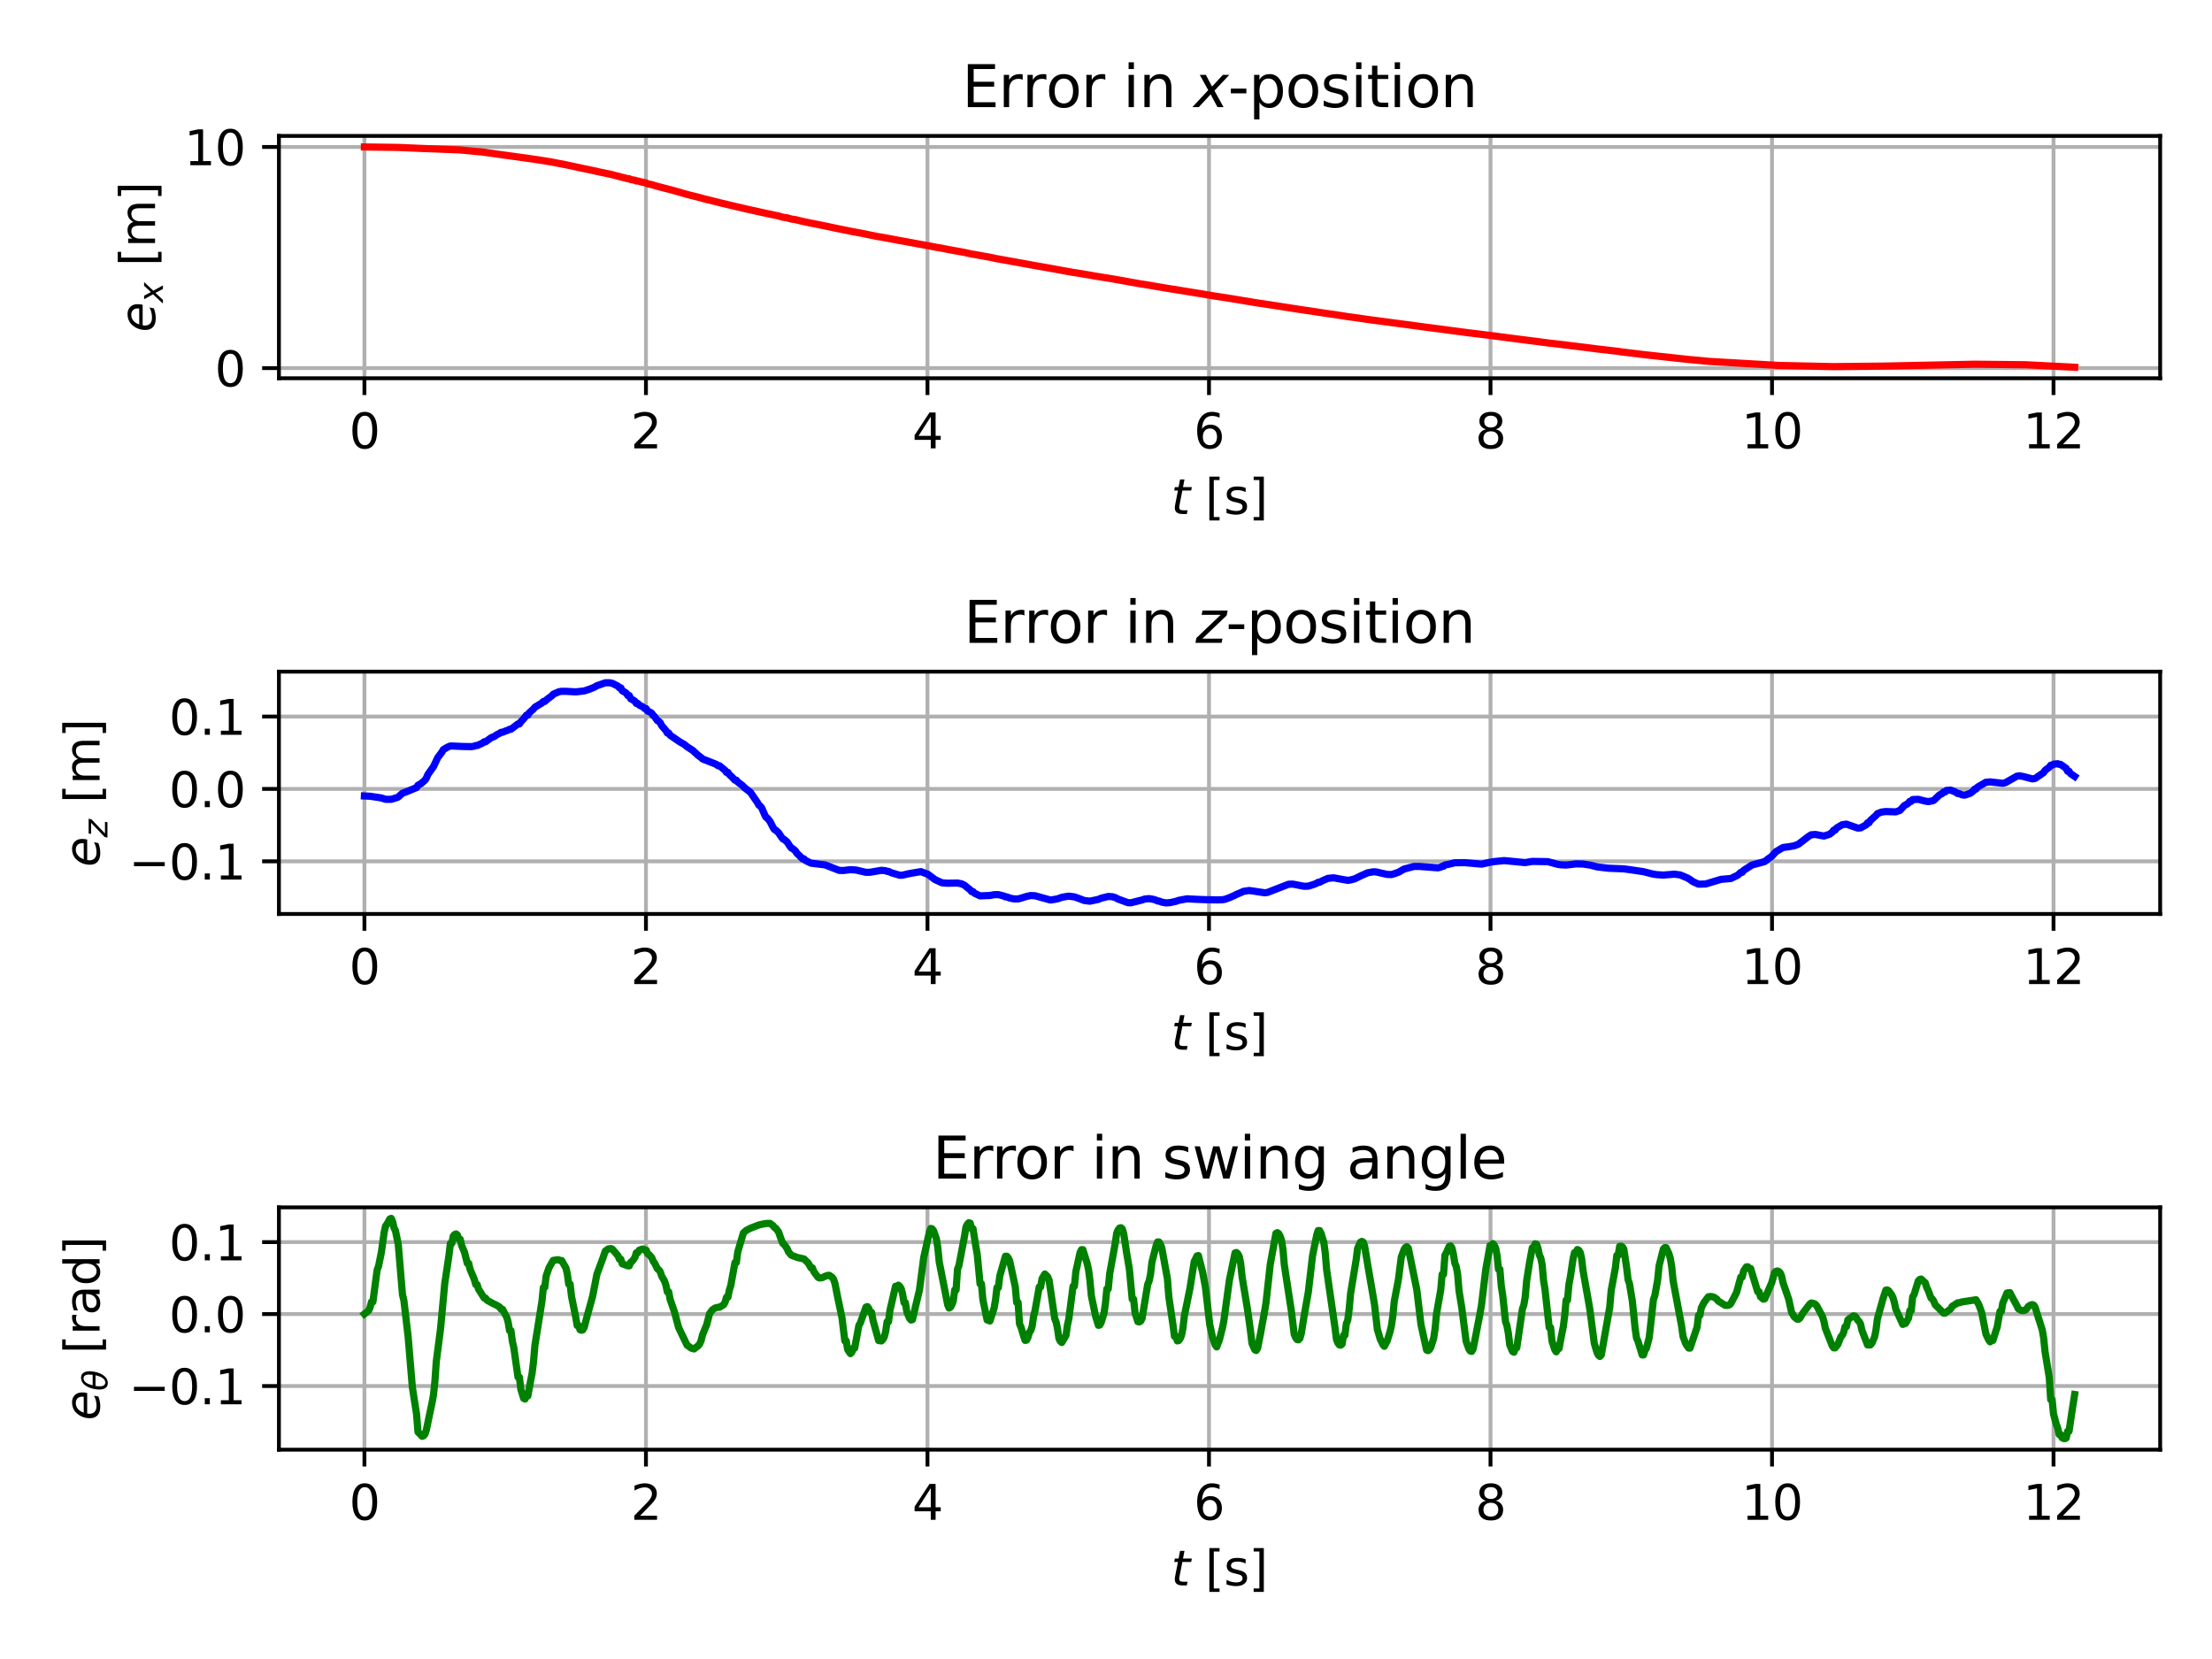 <?xml version="1.0" encoding="utf-8" standalone="no"?>
<!DOCTYPE svg PUBLIC "-//W3C//DTD SVG 1.1//EN"
  "http://www.w3.org/Graphics/SVG/1.1/DTD/svg11.dtd">
<svg xmlns:xlink="http://www.w3.org/1999/xlink" width="460.8pt" height="345.6pt" viewBox="0 0 460.8 345.6" xmlns="http://www.w3.org/2000/svg" version="1.1">
 <defs>
  <style type="text/css">*{stroke-linejoin: round; stroke-linecap: butt}</style>
 </defs>
 <g id="figure_1">
  <g id="patch_1">
   <path d="M 0 345.6 
L 460.8 345.6 
L 460.8 0 
L 0 0 
z
" style="fill: #ffffff"/>
  </g>
  <g id="axes_1">
   <g id="patch_2">
    <path d="M 58.106 78.797 
L 450 78.797 
L 450 28.32 
L 58.106 28.32 
z
" style="fill: #ffffff"/>
   </g>
   <g id="matplotlib.axis_1">
    <g id="xtick_1">
     <g id="line2d_1">
      <path d="M 75.919 78.797 
L 75.919 28.32 
" clip-path="url(#p65cca6394e)" style="fill: none; stroke: #b0b0b0; stroke-width: 0.8; stroke-linecap: square"/>
     </g>
     <g id="line2d_2">
      <defs>
       <path id="mc3834fb527" d="M 0 0 
L 0 3.5 
" style="stroke: #000000; stroke-width: 0.8"/>
      </defs>
      <g>
       <use xlink:href="#mc3834fb527" x="75.919" y="78.797" style="stroke: #000000; stroke-width: 0.8"/>
      </g>
     </g>
     <g id="text_1">
      <!-- 0 -->
      <g transform="translate(72.738 93.396)scale(0.1 -0.1)">
       <defs>
        <path id="DejaVuSans-30" d="M 2034 4250 
Q 1547 4250 1301 3770 
Q 1056 3291 1056 2328 
Q 1056 1369 1301 889 
Q 1547 409 2034 409 
Q 2525 409 2770 889 
Q 3016 1369 3016 2328 
Q 3016 3291 2770 3770 
Q 2525 4250 2034 4250 
z
M 2034 4750 
Q 2819 4750 3233 4129 
Q 3647 3509 3647 2328 
Q 3647 1150 3233 529 
Q 2819 -91 2034 -91 
Q 1250 -91 836 529 
Q 422 1150 422 2328 
Q 422 3509 836 4129 
Q 1250 4750 2034 4750 
z
" transform="scale(0.016)"/>
       </defs>
       <use xlink:href="#DejaVuSans-30"/>
      </g>
     </g>
    </g>
    <g id="xtick_2">
     <g id="line2d_3">
      <path d="M 134.564 78.797 
L 134.564 28.32 
" clip-path="url(#p65cca6394e)" style="fill: none; stroke: #b0b0b0; stroke-width: 0.8; stroke-linecap: square"/>
     </g>
     <g id="line2d_4">
      <g>
       <use xlink:href="#mc3834fb527" x="134.564" y="78.797" style="stroke: #000000; stroke-width: 0.8"/>
      </g>
     </g>
     <g id="text_2">
      <!-- 2 -->
      <g transform="translate(131.383 93.396)scale(0.1 -0.1)">
       <defs>
        <path id="DejaVuSans-32" d="M 1228 531 
L 3431 531 
L 3431 0 
L 469 0 
L 469 531 
Q 828 903 1448 1529 
Q 2069 2156 2228 2338 
Q 2531 2678 2651 2914 
Q 2772 3150 2772 3378 
Q 2772 3750 2511 3984 
Q 2250 4219 1831 4219 
Q 1534 4219 1204 4116 
Q 875 4013 500 3803 
L 500 4441 
Q 881 4594 1212 4672 
Q 1544 4750 1819 4750 
Q 2544 4750 2975 4387 
Q 3406 4025 3406 3419 
Q 3406 3131 3298 2873 
Q 3191 2616 2906 2266 
Q 2828 2175 2409 1742 
Q 1991 1309 1228 531 
z
" transform="scale(0.016)"/>
       </defs>
       <use xlink:href="#DejaVuSans-32"/>
      </g>
     </g>
    </g>
    <g id="xtick_3">
     <g id="line2d_5">
      <path d="M 193.209 78.797 
L 193.209 28.32 
" clip-path="url(#p65cca6394e)" style="fill: none; stroke: #b0b0b0; stroke-width: 0.8; stroke-linecap: square"/>
     </g>
     <g id="line2d_6">
      <g>
       <use xlink:href="#mc3834fb527" x="193.209" y="78.797" style="stroke: #000000; stroke-width: 0.8"/>
      </g>
     </g>
     <g id="text_3">
      <!-- 4 -->
      <g transform="translate(190.028 93.396)scale(0.1 -0.1)">
       <defs>
        <path id="DejaVuSans-34" d="M 2419 4116 
L 825 1625 
L 2419 1625 
L 2419 4116 
z
M 2253 4666 
L 3047 4666 
L 3047 1625 
L 3713 1625 
L 3713 1100 
L 3047 1100 
L 3047 0 
L 2419 0 
L 2419 1100 
L 313 1100 
L 313 1709 
L 2253 4666 
z
" transform="scale(0.016)"/>
       </defs>
       <use xlink:href="#DejaVuSans-34"/>
      </g>
     </g>
    </g>
    <g id="xtick_4">
     <g id="line2d_7">
      <path d="M 251.854 78.797 
L 251.854 28.32 
" clip-path="url(#p65cca6394e)" style="fill: none; stroke: #b0b0b0; stroke-width: 0.8; stroke-linecap: square"/>
     </g>
     <g id="line2d_8">
      <g>
       <use xlink:href="#mc3834fb527" x="251.854" y="78.797" style="stroke: #000000; stroke-width: 0.8"/>
      </g>
     </g>
     <g id="text_4">
      <!-- 6 -->
      <g transform="translate(248.673 93.396)scale(0.1 -0.1)">
       <defs>
        <path id="DejaVuSans-36" d="M 2113 2584 
Q 1688 2584 1439 2293 
Q 1191 2003 1191 1497 
Q 1191 994 1439 701 
Q 1688 409 2113 409 
Q 2538 409 2786 701 
Q 3034 994 3034 1497 
Q 3034 2003 2786 2293 
Q 2538 2584 2113 2584 
z
M 3366 4563 
L 3366 3988 
Q 3128 4100 2886 4159 
Q 2644 4219 2406 4219 
Q 1781 4219 1451 3797 
Q 1122 3375 1075 2522 
Q 1259 2794 1537 2939 
Q 1816 3084 2150 3084 
Q 2853 3084 3261 2657 
Q 3669 2231 3669 1497 
Q 3669 778 3244 343 
Q 2819 -91 2113 -91 
Q 1303 -91 875 529 
Q 447 1150 447 2328 
Q 447 3434 972 4092 
Q 1497 4750 2381 4750 
Q 2619 4750 2861 4703 
Q 3103 4656 3366 4563 
z
" transform="scale(0.016)"/>
       </defs>
       <use xlink:href="#DejaVuSans-36"/>
      </g>
     </g>
    </g>
    <g id="xtick_5">
     <g id="line2d_9">
      <path d="M 310.499 78.797 
L 310.499 28.32 
" clip-path="url(#p65cca6394e)" style="fill: none; stroke: #b0b0b0; stroke-width: 0.8; stroke-linecap: square"/>
     </g>
     <g id="line2d_10">
      <g>
       <use xlink:href="#mc3834fb527" x="310.499" y="78.797" style="stroke: #000000; stroke-width: 0.8"/>
      </g>
     </g>
     <g id="text_5">
      <!-- 8 -->
      <g transform="translate(307.317 93.396)scale(0.1 -0.1)">
       <defs>
        <path id="DejaVuSans-38" d="M 2034 2216 
Q 1584 2216 1326 1975 
Q 1069 1734 1069 1313 
Q 1069 891 1326 650 
Q 1584 409 2034 409 
Q 2484 409 2743 651 
Q 3003 894 3003 1313 
Q 3003 1734 2745 1975 
Q 2488 2216 2034 2216 
z
M 1403 2484 
Q 997 2584 770 2862 
Q 544 3141 544 3541 
Q 544 4100 942 4425 
Q 1341 4750 2034 4750 
Q 2731 4750 3128 4425 
Q 3525 4100 3525 3541 
Q 3525 3141 3298 2862 
Q 3072 2584 2669 2484 
Q 3125 2378 3379 2068 
Q 3634 1759 3634 1313 
Q 3634 634 3220 271 
Q 2806 -91 2034 -91 
Q 1263 -91 848 271 
Q 434 634 434 1313 
Q 434 1759 690 2068 
Q 947 2378 1403 2484 
z
M 1172 3481 
Q 1172 3119 1398 2916 
Q 1625 2713 2034 2713 
Q 2441 2713 2670 2916 
Q 2900 3119 2900 3481 
Q 2900 3844 2670 4047 
Q 2441 4250 2034 4250 
Q 1625 4250 1398 4047 
Q 1172 3844 1172 3481 
z
" transform="scale(0.016)"/>
       </defs>
       <use xlink:href="#DejaVuSans-38"/>
      </g>
     </g>
    </g>
    <g id="xtick_6">
     <g id="line2d_11">
      <path d="M 369.143 78.797 
L 369.143 28.32 
" clip-path="url(#p65cca6394e)" style="fill: none; stroke: #b0b0b0; stroke-width: 0.8; stroke-linecap: square"/>
     </g>
     <g id="line2d_12">
      <g>
       <use xlink:href="#mc3834fb527" x="369.143" y="78.797" style="stroke: #000000; stroke-width: 0.8"/>
      </g>
     </g>
     <g id="text_6">
      <!-- 10 -->
      <g transform="translate(362.781 93.396)scale(0.1 -0.1)">
       <defs>
        <path id="DejaVuSans-31" d="M 794 531 
L 1825 531 
L 1825 4091 
L 703 3866 
L 703 4441 
L 1819 4666 
L 2450 4666 
L 2450 531 
L 3481 531 
L 3481 0 
L 794 0 
L 794 531 
z
" transform="scale(0.016)"/>
       </defs>
       <use xlink:href="#DejaVuSans-31"/>
       <use xlink:href="#DejaVuSans-30" x="63.623"/>
      </g>
     </g>
    </g>
    <g id="xtick_7">
     <g id="line2d_13">
      <path d="M 427.788 78.797 
L 427.788 28.32 
" clip-path="url(#p65cca6394e)" style="fill: none; stroke: #b0b0b0; stroke-width: 0.8; stroke-linecap: square"/>
     </g>
     <g id="line2d_14">
      <g>
       <use xlink:href="#mc3834fb527" x="427.788" y="78.797" style="stroke: #000000; stroke-width: 0.8"/>
      </g>
     </g>
     <g id="text_7">
      <!-- 12 -->
      <g transform="translate(421.426 93.396)scale(0.1 -0.1)">
       <use xlink:href="#DejaVuSans-31"/>
       <use xlink:href="#DejaVuSans-32" x="63.623"/>
      </g>
     </g>
    </g>
    <g id="text_8">
     <!-- $t$ [s] -->
     <g transform="translate(243.953 107.074)scale(0.1 -0.1)">
      <defs>
       <path id="DejaVuSans-Oblique-74" d="M 2706 3500 
L 2619 3053 
L 1472 3053 
L 1100 1153 
Q 1081 1047 1072 975 
Q 1063 903 1063 863 
Q 1063 663 1183 572 
Q 1303 481 1569 481 
L 2150 481 
L 2053 0 
L 1503 0 
Q 991 0 739 200 
Q 488 400 488 806 
Q 488 878 497 964 
Q 506 1050 525 1153 
L 897 3053 
L 409 3053 
L 500 3500 
L 978 3500 
L 1172 4494 
L 1747 4494 
L 1556 3500 
L 2706 3500 
z
" transform="scale(0.016)"/>
       <path id="DejaVuSans-20" transform="scale(0.016)"/>
       <path id="DejaVuSans-5b" d="M 550 4863 
L 1875 4863 
L 1875 4416 
L 1125 4416 
L 1125 -397 
L 1875 -397 
L 1875 -844 
L 550 -844 
L 550 4863 
z
" transform="scale(0.016)"/>
       <path id="DejaVuSans-73" d="M 2834 3397 
L 2834 2853 
Q 2591 2978 2328 3040 
Q 2066 3103 1784 3103 
Q 1356 3103 1142 2972 
Q 928 2841 928 2578 
Q 928 2378 1081 2264 
Q 1234 2150 1697 2047 
L 1894 2003 
Q 2506 1872 2764 1633 
Q 3022 1394 3022 966 
Q 3022 478 2636 193 
Q 2250 -91 1575 -91 
Q 1294 -91 989 -36 
Q 684 19 347 128 
L 347 722 
Q 666 556 975 473 
Q 1284 391 1588 391 
Q 1994 391 2212 530 
Q 2431 669 2431 922 
Q 2431 1156 2273 1281 
Q 2116 1406 1581 1522 
L 1381 1569 
Q 847 1681 609 1914 
Q 372 2147 372 2553 
Q 372 3047 722 3315 
Q 1072 3584 1716 3584 
Q 2034 3584 2315 3537 
Q 2597 3491 2834 3397 
z
" transform="scale(0.016)"/>
       <path id="DejaVuSans-5d" d="M 1947 4863 
L 1947 -844 
L 622 -844 
L 622 -397 
L 1369 -397 
L 1369 4416 
L 622 4416 
L 622 4863 
L 1947 4863 
z
" transform="scale(0.016)"/>
      </defs>
      <use xlink:href="#DejaVuSans-Oblique-74" transform="translate(0 0.016)"/>
      <use xlink:href="#DejaVuSans-20" transform="translate(39.209 0.016)"/>
      <use xlink:href="#DejaVuSans-5b" transform="translate(70.996 0.016)"/>
      <use xlink:href="#DejaVuSans-73" transform="translate(110.01 0.016)"/>
      <use xlink:href="#DejaVuSans-5d" transform="translate(162.109 0.016)"/>
     </g>
    </g>
   </g>
   <g id="matplotlib.axis_2">
    <g id="ytick_1">
     <g id="line2d_15">
      <path d="M 58.106 76.685 
L 450 76.685 
" clip-path="url(#p65cca6394e)" style="fill: none; stroke: #b0b0b0; stroke-width: 0.8; stroke-linecap: square"/>
     </g>
     <g id="line2d_16">
      <defs>
       <path id="md84edc4a32" d="M 0 0 
L -3.5 0 
" style="stroke: #000000; stroke-width: 0.8"/>
      </defs>
      <g>
       <use xlink:href="#md84edc4a32" x="58.106" y="76.685" style="stroke: #000000; stroke-width: 0.8"/>
      </g>
     </g>
     <g id="text_9">
      <!-- 0 -->
      <g transform="translate(44.743 80.484)scale(0.1 -0.1)">
       <use xlink:href="#DejaVuSans-30"/>
      </g>
     </g>
    </g>
    <g id="ytick_2">
     <g id="line2d_17">
      <path d="M 58.106 30.614 
L 450 30.614 
" clip-path="url(#p65cca6394e)" style="fill: none; stroke: #b0b0b0; stroke-width: 0.8; stroke-linecap: square"/>
     </g>
     <g id="line2d_18">
      <g>
       <use xlink:href="#md84edc4a32" x="58.106" y="30.614" style="stroke: #000000; stroke-width: 0.8"/>
      </g>
     </g>
     <g id="text_10">
      <!-- 10 -->
      <g transform="translate(38.381 34.414)scale(0.1 -0.1)">
       <use xlink:href="#DejaVuSans-31"/>
       <use xlink:href="#DejaVuSans-30" x="63.623"/>
      </g>
     </g>
    </g>
    <g id="text_11">
     <!-- $e_x$ [m] -->
     <g transform="translate(32.301 69.209)rotate(-90)scale(0.1 -0.1)">
      <defs>
       <path id="DejaVuSans-Oblique-65" d="M 3078 2063 
Q 3088 2113 3092 2166 
Q 3097 2219 3097 2272 
Q 3097 2653 2873 2875 
Q 2650 3097 2266 3097 
Q 1838 3097 1509 2826 
Q 1181 2556 1013 2059 
L 3078 2063 
z
M 3578 1613 
L 903 1613 
Q 884 1494 878 1425 
Q 872 1356 872 1306 
Q 872 872 1139 634 
Q 1406 397 1894 397 
Q 2269 397 2603 481 
Q 2938 566 3225 728 
L 3116 159 
Q 2806 34 2476 -28 
Q 2147 -91 1806 -91 
Q 1078 -91 686 257 
Q 294 606 294 1247 
Q 294 1794 489 2264 
Q 684 2734 1063 3103 
Q 1306 3334 1642 3459 
Q 1978 3584 2356 3584 
Q 2950 3584 3301 3228 
Q 3653 2872 3653 2272 
Q 3653 2128 3634 1964 
Q 3616 1800 3578 1613 
z
" transform="scale(0.016)"/>
       <path id="DejaVuSans-Oblique-78" d="M 3841 3500 
L 2234 1784 
L 3219 0 
L 2559 0 
L 1819 1388 
L 531 0 
L -166 0 
L 1556 1844 
L 641 3500 
L 1300 3500 
L 1972 2234 
L 3144 3500 
L 3841 3500 
z
" transform="scale(0.016)"/>
       <path id="DejaVuSans-6d" d="M 3328 2828 
Q 3544 3216 3844 3400 
Q 4144 3584 4550 3584 
Q 5097 3584 5394 3201 
Q 5691 2819 5691 2113 
L 5691 0 
L 5113 0 
L 5113 2094 
Q 5113 2597 4934 2840 
Q 4756 3084 4391 3084 
Q 3944 3084 3684 2787 
Q 3425 2491 3425 1978 
L 3425 0 
L 2847 0 
L 2847 2094 
Q 2847 2600 2669 2842 
Q 2491 3084 2119 3084 
Q 1678 3084 1418 2786 
Q 1159 2488 1159 1978 
L 1159 0 
L 581 0 
L 581 3500 
L 1159 3500 
L 1159 2956 
Q 1356 3278 1631 3431 
Q 1906 3584 2284 3584 
Q 2666 3584 2933 3390 
Q 3200 3197 3328 2828 
z
" transform="scale(0.016)"/>
      </defs>
      <use xlink:href="#DejaVuSans-Oblique-65" transform="translate(0 0.016)"/>
      <use xlink:href="#DejaVuSans-Oblique-78" transform="translate(61.523 -16.391)scale(0.7)"/>
      <use xlink:href="#DejaVuSans-20" transform="translate(105.684 0.016)"/>
      <use xlink:href="#DejaVuSans-5b" transform="translate(137.471 0.016)"/>
      <use xlink:href="#DejaVuSans-6d" transform="translate(176.484 0.016)"/>
      <use xlink:href="#DejaVuSans-5d" transform="translate(273.896 0.016)"/>
     </g>
    </g>
   </g>
   <g id="line2d_19">
    <path d="M 75.919 30.614 
L 82.963 30.71 
L 87.951 30.928 
L 95.875 31.234 
L 99.103 31.545 
L 100.277 31.643 
L 111.135 33.15 
L 112.309 33.33 
L 114.95 33.759 
L 115.831 33.93 
L 117.885 34.324 
L 121.113 35.019 
L 123.754 35.57 
L 124.635 35.773 
L 127.276 36.327 
L 130.797 37.231 
L 131.091 37.231 
L 131.384 37.405 
L 132.265 37.551 
L 132.558 37.699 
L 132.852 37.699 
L 133.732 37.937 
L 134.612 38.119 
L 134.906 38.302 
L 135.786 38.457 
L 136.667 38.74 
L 138.134 39.122 
L 140.482 39.735 
L 143.123 40.5 
L 146.058 41.236 
L 146.645 41.415 
L 149.286 42.059 
L 150.166 42.287 
L 152.514 42.841 
L 155.155 43.461 
L 157.796 44.047 
L 159.851 44.495 
L 162.198 44.99 
L 163.079 45.248 
L 163.959 45.375 
L 164.839 45.628 
L 165.72 45.753 
L 166.894 46.05 
L 168.948 46.491 
L 169.535 46.588 
L 171.883 47.07 
L 174.524 47.627 
L 177.458 48.221 
L 179.219 48.54 
L 180.98 48.903 
L 183.034 49.311 
L 183.621 49.4 
L 186.262 49.883 
L 187.143 50.059 
L 190.077 50.586 
L 190.958 50.757 
L 193.599 51.229 
L 194.479 51.406 
L 197.414 51.942 
L 198.295 52.117 
L 200.936 52.586 
L 202.403 52.917 
L 202.99 53.007 
L 206.218 53.586 
L 207.685 53.907 
L 208.272 53.992 
L 210.62 54.426 
L 212.968 54.843 
L 215.609 55.327 
L 218.25 55.786 
L 220.891 56.269 
L 223.533 56.748 
L 224.12 56.827 
L 227.054 57.315 
L 227.935 57.478 
L 232.043 58.143 
L 237.325 59.09 
L 238.499 59.265 
L 242.608 59.973 
L 243.782 60.156 
L 248.184 60.867 
L 249.358 61.057 
L 252.879 61.645 
L 256.694 62.238 
L 261.39 63.021 
L 265.498 63.642 
L 266.672 63.826 
L 269.313 64.24 
L 270.487 64.42 
L 274.302 64.986 
L 275.476 65.164 
L 279.585 65.768 
L 280.465 65.915 
L 281.639 66.076 
L 284.867 66.539 
L 291.617 67.433 
L 292.79 67.587 
L 296.606 68.104 
L 299.834 68.522 
L 302.768 68.911 
L 305.996 69.335 
L 310.105 69.838 
L 311.279 69.988 
L 315.387 70.527 
L 316.855 70.712 
L 322.724 71.471 
L 323.604 71.563 
L 329.18 72.239 
L 332.995 72.726 
L 337.104 73.194 
L 337.691 73.293 
L 341.799 73.791 
L 343.267 73.964 
L 347.962 74.474 
L 351.777 74.886 
L 356.179 75.293 
L 370.559 76.127 
L 382.004 76.373 
L 392.275 76.267 
L 411.351 75.875 
L 421.915 75.981 
L 432.187 76.503 
L 432.187 76.503 
" clip-path="url(#p65cca6394e)" style="fill: none; stroke: #ff0000; stroke-width: 1.5; stroke-linecap: square"/>
   </g>
   <g id="patch_3">
    <path d="M 58.106 78.797 
L 58.106 28.32 
" style="fill: none; stroke: #000000; stroke-width: 0.8; stroke-linejoin: miter; stroke-linecap: square"/>
   </g>
   <g id="patch_4">
    <path d="M 450 78.797 
L 450 28.32 
" style="fill: none; stroke: #000000; stroke-width: 0.8; stroke-linejoin: miter; stroke-linecap: square"/>
   </g>
   <g id="patch_5">
    <path d="M 58.106 78.797 
L 450 78.797 
" style="fill: none; stroke: #000000; stroke-width: 0.8; stroke-linejoin: miter; stroke-linecap: square"/>
   </g>
   <g id="patch_6">
    <path d="M 58.106 28.32 
L 450 28.32 
" style="fill: none; stroke: #000000; stroke-width: 0.8; stroke-linejoin: miter; stroke-linecap: square"/>
   </g>
   <g id="text_12">
    <!-- Error in $x$-position -->
    <g transform="translate(200.413 22.32)scale(0.12 -0.12)">
     <defs>
      <path id="DejaVuSans-45" d="M 628 4666 
L 3578 4666 
L 3578 4134 
L 1259 4134 
L 1259 2753 
L 3481 2753 
L 3481 2222 
L 1259 2222 
L 1259 531 
L 3634 531 
L 3634 0 
L 628 0 
L 628 4666 
z
" transform="scale(0.016)"/>
      <path id="DejaVuSans-72" d="M 2631 2963 
Q 2534 3019 2420 3045 
Q 2306 3072 2169 3072 
Q 1681 3072 1420 2755 
Q 1159 2438 1159 1844 
L 1159 0 
L 581 0 
L 581 3500 
L 1159 3500 
L 1159 2956 
Q 1341 3275 1631 3429 
Q 1922 3584 2338 3584 
Q 2397 3584 2469 3576 
Q 2541 3569 2628 3553 
L 2631 2963 
z
" transform="scale(0.016)"/>
      <path id="DejaVuSans-6f" d="M 1959 3097 
Q 1497 3097 1228 2736 
Q 959 2375 959 1747 
Q 959 1119 1226 758 
Q 1494 397 1959 397 
Q 2419 397 2687 759 
Q 2956 1122 2956 1747 
Q 2956 2369 2687 2733 
Q 2419 3097 1959 3097 
z
M 1959 3584 
Q 2709 3584 3137 3096 
Q 3566 2609 3566 1747 
Q 3566 888 3137 398 
Q 2709 -91 1959 -91 
Q 1206 -91 779 398 
Q 353 888 353 1747 
Q 353 2609 779 3096 
Q 1206 3584 1959 3584 
z
" transform="scale(0.016)"/>
      <path id="DejaVuSans-69" d="M 603 3500 
L 1178 3500 
L 1178 0 
L 603 0 
L 603 3500 
z
M 603 4863 
L 1178 4863 
L 1178 4134 
L 603 4134 
L 603 4863 
z
" transform="scale(0.016)"/>
      <path id="DejaVuSans-6e" d="M 3513 2113 
L 3513 0 
L 2938 0 
L 2938 2094 
Q 2938 2591 2744 2837 
Q 2550 3084 2163 3084 
Q 1697 3084 1428 2787 
Q 1159 2491 1159 1978 
L 1159 0 
L 581 0 
L 581 3500 
L 1159 3500 
L 1159 2956 
Q 1366 3272 1645 3428 
Q 1925 3584 2291 3584 
Q 2894 3584 3203 3211 
Q 3513 2838 3513 2113 
z
" transform="scale(0.016)"/>
      <path id="DejaVuSans-2d" d="M 313 2009 
L 1997 2009 
L 1997 1497 
L 313 1497 
L 313 2009 
z
" transform="scale(0.016)"/>
      <path id="DejaVuSans-70" d="M 1159 525 
L 1159 -1331 
L 581 -1331 
L 581 3500 
L 1159 3500 
L 1159 2969 
Q 1341 3281 1617 3432 
Q 1894 3584 2278 3584 
Q 2916 3584 3314 3078 
Q 3713 2572 3713 1747 
Q 3713 922 3314 415 
Q 2916 -91 2278 -91 
Q 1894 -91 1617 61 
Q 1341 213 1159 525 
z
M 3116 1747 
Q 3116 2381 2855 2742 
Q 2594 3103 2138 3103 
Q 1681 3103 1420 2742 
Q 1159 2381 1159 1747 
Q 1159 1113 1420 752 
Q 1681 391 2138 391 
Q 2594 391 2855 752 
Q 3116 1113 3116 1747 
z
" transform="scale(0.016)"/>
      <path id="DejaVuSans-74" d="M 1172 4494 
L 1172 3500 
L 2356 3500 
L 2356 3053 
L 1172 3053 
L 1172 1153 
Q 1172 725 1289 603 
Q 1406 481 1766 481 
L 2356 481 
L 2356 0 
L 1766 0 
Q 1100 0 847 248 
Q 594 497 594 1153 
L 594 3053 
L 172 3053 
L 172 3500 
L 594 3500 
L 594 4494 
L 1172 4494 
z
" transform="scale(0.016)"/>
     </defs>
     <use xlink:href="#DejaVuSans-45" transform="translate(0 0.016)"/>
     <use xlink:href="#DejaVuSans-72" transform="translate(63.184 0.016)"/>
     <use xlink:href="#DejaVuSans-72" transform="translate(104.297 0.016)"/>
     <use xlink:href="#DejaVuSans-6f" transform="translate(145.41 0.016)"/>
     <use xlink:href="#DejaVuSans-72" transform="translate(206.592 0.016)"/>
     <use xlink:href="#DejaVuSans-20" transform="translate(247.705 0.016)"/>
     <use xlink:href="#DejaVuSans-69" transform="translate(279.492 0.016)"/>
     <use xlink:href="#DejaVuSans-6e" transform="translate(307.275 0.016)"/>
     <use xlink:href="#DejaVuSans-20" transform="translate(370.654 0.016)"/>
     <use xlink:href="#DejaVuSans-Oblique-78" transform="translate(402.441 0.016)"/>
     <use xlink:href="#DejaVuSans-2d" transform="translate(461.621 0.016)"/>
     <use xlink:href="#DejaVuSans-70" transform="translate(497.705 0.016)"/>
     <use xlink:href="#DejaVuSans-6f" transform="translate(561.182 0.016)"/>
     <use xlink:href="#DejaVuSans-73" transform="translate(622.363 0.016)"/>
     <use xlink:href="#DejaVuSans-69" transform="translate(674.463 0.016)"/>
     <use xlink:href="#DejaVuSans-74" transform="translate(702.246 0.016)"/>
     <use xlink:href="#DejaVuSans-69" transform="translate(741.455 0.016)"/>
     <use xlink:href="#DejaVuSans-6f" transform="translate(769.238 0.016)"/>
     <use xlink:href="#DejaVuSans-6e" transform="translate(830.42 0.016)"/>
    </g>
   </g>
  </g>
  <g id="axes_2">
   <g id="patch_7">
    <path d="M 58.106 190.398 
L 450 190.398 
L 450 139.92 
L 58.106 139.92 
z
" style="fill: #ffffff"/>
   </g>
   <g id="matplotlib.axis_3">
    <g id="xtick_8">
     <g id="line2d_20">
      <path d="M 75.919 190.398 
L 75.919 139.92 
" clip-path="url(#pb2f6b72694)" style="fill: none; stroke: #b0b0b0; stroke-width: 0.8; stroke-linecap: square"/>
     </g>
     <g id="line2d_21">
      <g>
       <use xlink:href="#mc3834fb527" x="75.919" y="190.398" style="stroke: #000000; stroke-width: 0.8"/>
      </g>
     </g>
     <g id="text_13">
      <!-- 0 -->
      <g transform="translate(72.738 204.996)scale(0.1 -0.1)">
       <use xlink:href="#DejaVuSans-30"/>
      </g>
     </g>
    </g>
    <g id="xtick_9">
     <g id="line2d_22">
      <path d="M 134.564 190.398 
L 134.564 139.92 
" clip-path="url(#pb2f6b72694)" style="fill: none; stroke: #b0b0b0; stroke-width: 0.8; stroke-linecap: square"/>
     </g>
     <g id="line2d_23">
      <g>
       <use xlink:href="#mc3834fb527" x="134.564" y="190.398" style="stroke: #000000; stroke-width: 0.8"/>
      </g>
     </g>
     <g id="text_14">
      <!-- 2 -->
      <g transform="translate(131.383 204.996)scale(0.1 -0.1)">
       <use xlink:href="#DejaVuSans-32"/>
      </g>
     </g>
    </g>
    <g id="xtick_10">
     <g id="line2d_24">
      <path d="M 193.209 190.398 
L 193.209 139.92 
" clip-path="url(#pb2f6b72694)" style="fill: none; stroke: #b0b0b0; stroke-width: 0.8; stroke-linecap: square"/>
     </g>
     <g id="line2d_25">
      <g>
       <use xlink:href="#mc3834fb527" x="193.209" y="190.398" style="stroke: #000000; stroke-width: 0.8"/>
      </g>
     </g>
     <g id="text_15">
      <!-- 4 -->
      <g transform="translate(190.028 204.996)scale(0.1 -0.1)">
       <use xlink:href="#DejaVuSans-34"/>
      </g>
     </g>
    </g>
    <g id="xtick_11">
     <g id="line2d_26">
      <path d="M 251.854 190.398 
L 251.854 139.92 
" clip-path="url(#pb2f6b72694)" style="fill: none; stroke: #b0b0b0; stroke-width: 0.8; stroke-linecap: square"/>
     </g>
     <g id="line2d_27">
      <g>
       <use xlink:href="#mc3834fb527" x="251.854" y="190.398" style="stroke: #000000; stroke-width: 0.8"/>
      </g>
     </g>
     <g id="text_16">
      <!-- 6 -->
      <g transform="translate(248.673 204.996)scale(0.1 -0.1)">
       <use xlink:href="#DejaVuSans-36"/>
      </g>
     </g>
    </g>
    <g id="xtick_12">
     <g id="line2d_28">
      <path d="M 310.499 190.398 
L 310.499 139.92 
" clip-path="url(#pb2f6b72694)" style="fill: none; stroke: #b0b0b0; stroke-width: 0.8; stroke-linecap: square"/>
     </g>
     <g id="line2d_29">
      <g>
       <use xlink:href="#mc3834fb527" x="310.499" y="190.398" style="stroke: #000000; stroke-width: 0.8"/>
      </g>
     </g>
     <g id="text_17">
      <!-- 8 -->
      <g transform="translate(307.317 204.996)scale(0.1 -0.1)">
       <use xlink:href="#DejaVuSans-38"/>
      </g>
     </g>
    </g>
    <g id="xtick_13">
     <g id="line2d_30">
      <path d="M 369.143 190.398 
L 369.143 139.92 
" clip-path="url(#pb2f6b72694)" style="fill: none; stroke: #b0b0b0; stroke-width: 0.8; stroke-linecap: square"/>
     </g>
     <g id="line2d_31">
      <g>
       <use xlink:href="#mc3834fb527" x="369.143" y="190.398" style="stroke: #000000; stroke-width: 0.8"/>
      </g>
     </g>
     <g id="text_18">
      <!-- 10 -->
      <g transform="translate(362.781 204.996)scale(0.1 -0.1)">
       <use xlink:href="#DejaVuSans-31"/>
       <use xlink:href="#DejaVuSans-30" x="63.623"/>
      </g>
     </g>
    </g>
    <g id="xtick_14">
     <g id="line2d_32">
      <path d="M 427.788 190.398 
L 427.788 139.92 
" clip-path="url(#pb2f6b72694)" style="fill: none; stroke: #b0b0b0; stroke-width: 0.8; stroke-linecap: square"/>
     </g>
     <g id="line2d_33">
      <g>
       <use xlink:href="#mc3834fb527" x="427.788" y="190.398" style="stroke: #000000; stroke-width: 0.8"/>
      </g>
     </g>
     <g id="text_19">
      <!-- 12 -->
      <g transform="translate(421.426 204.996)scale(0.1 -0.1)">
       <use xlink:href="#DejaVuSans-31"/>
       <use xlink:href="#DejaVuSans-32" x="63.623"/>
      </g>
     </g>
    </g>
    <g id="text_20">
     <!-- $t$ [s] -->
     <g transform="translate(243.953 218.674)scale(0.1 -0.1)">
      <use xlink:href="#DejaVuSans-Oblique-74" transform="translate(0 0.016)"/>
      <use xlink:href="#DejaVuSans-20" transform="translate(39.209 0.016)"/>
      <use xlink:href="#DejaVuSans-5b" transform="translate(70.996 0.016)"/>
      <use xlink:href="#DejaVuSans-73" transform="translate(110.01 0.016)"/>
      <use xlink:href="#DejaVuSans-5d" transform="translate(162.109 0.016)"/>
     </g>
    </g>
   </g>
   <g id="matplotlib.axis_4">
    <g id="ytick_3">
     <g id="line2d_34">
      <path d="M 58.106 179.429 
L 450 179.429 
" clip-path="url(#pb2f6b72694)" style="fill: none; stroke: #b0b0b0; stroke-width: 0.8; stroke-linecap: square"/>
     </g>
     <g id="line2d_35">
      <g>
       <use xlink:href="#md84edc4a32" x="58.106" y="179.429" style="stroke: #000000; stroke-width: 0.8"/>
      </g>
     </g>
     <g id="text_21">
      <!-- −0.1 -->
      <g transform="translate(26.823 183.228)scale(0.1 -0.1)">
       <defs>
        <path id="DejaVuSans-2212" d="M 678 2272 
L 4684 2272 
L 4684 1741 
L 678 1741 
L 678 2272 
z
" transform="scale(0.016)"/>
        <path id="DejaVuSans-2e" d="M 684 794 
L 1344 794 
L 1344 0 
L 684 0 
L 684 794 
z
" transform="scale(0.016)"/>
       </defs>
       <use xlink:href="#DejaVuSans-2212"/>
       <use xlink:href="#DejaVuSans-30" x="83.789"/>
       <use xlink:href="#DejaVuSans-2e" x="147.412"/>
       <use xlink:href="#DejaVuSans-31" x="179.199"/>
      </g>
     </g>
    </g>
    <g id="ytick_4">
     <g id="line2d_36">
      <path d="M 58.106 164.349 
L 450 164.349 
" clip-path="url(#pb2f6b72694)" style="fill: none; stroke: #b0b0b0; stroke-width: 0.8; stroke-linecap: square"/>
     </g>
     <g id="line2d_37">
      <g>
       <use xlink:href="#md84edc4a32" x="58.106" y="164.349" style="stroke: #000000; stroke-width: 0.8"/>
      </g>
     </g>
     <g id="text_22">
      <!-- 0.0 -->
      <g transform="translate(35.203 168.149)scale(0.1 -0.1)">
       <use xlink:href="#DejaVuSans-30"/>
       <use xlink:href="#DejaVuSans-2e" x="63.623"/>
       <use xlink:href="#DejaVuSans-30" x="95.41"/>
      </g>
     </g>
    </g>
    <g id="ytick_5">
     <g id="line2d_38">
      <path d="M 58.106 149.27 
L 450 149.27 
" clip-path="url(#pb2f6b72694)" style="fill: none; stroke: #b0b0b0; stroke-width: 0.8; stroke-linecap: square"/>
     </g>
     <g id="line2d_39">
      <g>
       <use xlink:href="#md84edc4a32" x="58.106" y="149.27" style="stroke: #000000; stroke-width: 0.8"/>
      </g>
     </g>
     <g id="text_23">
      <!-- 0.1 -->
      <g transform="translate(35.203 153.069)scale(0.1 -0.1)">
       <use xlink:href="#DejaVuSans-30"/>
       <use xlink:href="#DejaVuSans-2e" x="63.623"/>
       <use xlink:href="#DejaVuSans-31" x="95.41"/>
      </g>
     </g>
    </g>
    <g id="text_24">
     <!-- $e_z$ [m] -->
     <g transform="translate(20.744 180.609)rotate(-90)scale(0.1 -0.1)">
      <defs>
       <path id="DejaVuSans-Oblique-7a" d="M 744 3500 
L 3475 3500 
L 3372 2975 
L 738 459 
L 2913 459 
L 2822 0 
L -19 0 
L 84 525 
L 2719 3041 
L 653 3041 
L 744 3500 
z
" transform="scale(0.016)"/>
      </defs>
      <use xlink:href="#DejaVuSans-Oblique-65" transform="translate(0 0.016)"/>
      <use xlink:href="#DejaVuSans-Oblique-7a" transform="translate(61.523 -16.391)scale(0.7)"/>
      <use xlink:href="#DejaVuSans-20" transform="translate(101.001 0.016)"/>
      <use xlink:href="#DejaVuSans-5b" transform="translate(132.788 0.016)"/>
      <use xlink:href="#DejaVuSans-6d" transform="translate(171.802 0.016)"/>
      <use xlink:href="#DejaVuSans-5d" transform="translate(269.214 0.016)"/>
     </g>
    </g>
   </g>
   <g id="line2d_40">
    <path d="M 75.919 165.816 
L 77.093 165.868 
L 79.441 166.226 
L 80.321 166.509 
L 81.495 166.516 
L 82.669 166.157 
L 82.963 166.023 
L 83.843 165.245 
L 84.723 164.915 
L 86.778 164.067 
L 87.071 163.578 
L 87.658 163.275 
L 88.538 162.516 
L 88.832 162.054 
L 89.125 161.351 
L 90.299 159.704 
L 91.18 157.843 
L 92.06 156.669 
L 92.353 156.162 
L 93.234 155.647 
L 93.821 155.397 
L 96.462 155.507 
L 98.223 155.534 
L 98.81 155.438 
L 99.103 155.312 
L 99.397 155.312 
L 99.984 155.049 
L 100.57 154.774 
L 100.864 154.522 
L 101.157 154.522 
L 101.744 154.105 
L 102.331 153.668 
L 102.918 153.452 
L 103.505 153.047 
L 104.092 152.753 
L 104.386 152.551 
L 104.679 152.551 
L 105.266 152.296 
L 105.853 152.098 
L 106.146 151.921 
L 106.44 151.921 
L 107.907 150.804 
L 108.201 150.804 
L 108.494 150.357 
L 109.081 149.741 
L 109.668 148.977 
L 109.961 148.977 
L 110.255 148.479 
L 111.135 147.701 
L 111.429 147.324 
L 112.896 146.445 
L 113.189 146.125 
L 113.483 146.125 
L 114.07 145.602 
L 114.95 144.96 
L 115.244 144.625 
L 116.418 144.111 
L 117.005 144.016 
L 117.885 144.013 
L 119.939 144.134 
L 121.7 143.932 
L 122.58 143.65 
L 123.754 143.193 
L 124.341 142.849 
L 126.102 142.239 
L 126.982 142.231 
L 127.569 142.357 
L 128.45 142.794 
L 128.743 142.944 
L 129.037 143.289 
L 129.33 143.289 
L 129.624 143.892 
L 130.211 144.22 
L 130.504 144.445 
L 130.797 144.9 
L 131.091 144.9 
L 131.384 145.567 
L 131.971 145.88 
L 132.265 146.078 
L 132.558 146.536 
L 132.852 146.536 
L 133.145 146.867 
L 134.026 147.323 
L 134.319 147.621 
L 134.612 147.621 
L 134.906 148.111 
L 135.493 148.393 
L 135.786 148.598 
L 136.08 149.053 
L 136.373 149.302 
L 136.96 150.125 
L 137.254 150.271 
L 137.547 150.567 
L 137.841 151.169 
L 138.721 152.182 
L 139.014 152.703 
L 139.308 152.703 
L 139.601 153.169 
L 141.656 154.569 
L 142.536 155.061 
L 143.123 155.553 
L 144.297 156.314 
L 145.471 157.39 
L 146.058 157.814 
L 146.351 158.104 
L 148.699 159.016 
L 149.286 159.268 
L 149.579 159.517 
L 149.873 159.517 
L 150.46 159.993 
L 151.047 160.474 
L 151.34 160.899 
L 151.633 160.899 
L 151.927 161.344 
L 152.514 161.899 
L 153.101 162.527 
L 153.394 162.527 
L 153.688 162.912 
L 154.568 163.555 
L 155.155 164.136 
L 156.329 165.056 
L 157.796 167.194 
L 158.09 167.736 
L 158.383 167.922 
L 158.677 168.299 
L 159.264 169.655 
L 159.557 170.233 
L 159.851 170.423 
L 160.437 171.161 
L 161.024 172.343 
L 161.318 172.799 
L 161.611 172.944 
L 162.198 173.493 
L 162.785 174.38 
L 163.079 174.753 
L 163.372 174.877 
L 163.959 175.38 
L 164.546 176.274 
L 164.839 176.655 
L 165.133 176.781 
L 165.72 177.275 
L 166.013 177.753 
L 166.6 178.313 
L 167.187 178.906 
L 167.481 178.906 
L 167.774 179.238 
L 168.948 179.811 
L 169.828 179.921 
L 171.883 180.175 
L 174.817 181.316 
L 175.698 181.34 
L 177.165 181.167 
L 178.339 181.244 
L 180.393 181.723 
L 181.274 181.704 
L 181.86 181.604 
L 183.621 181.3 
L 184.502 181.392 
L 184.795 181.528 
L 185.089 181.528 
L 185.676 181.811 
L 187.436 182.329 
L 188.023 182.309 
L 189.491 181.969 
L 191.838 181.577 
L 193.306 182.13 
L 194.773 183.232 
L 196.24 183.906 
L 197.414 183.992 
L 199.468 183.953 
L 200.349 184.13 
L 200.936 184.426 
L 201.523 184.909 
L 202.11 185.37 
L 202.403 185.737 
L 202.697 185.737 
L 202.99 186.068 
L 204.164 186.626 
L 206.218 186.549 
L 207.098 186.381 
L 207.979 186.368 
L 209.153 186.668 
L 209.446 186.834 
L 209.74 186.834 
L 210.327 187.075 
L 211.207 187.254 
L 212.087 187.262 
L 212.674 187.109 
L 213.848 186.741 
L 214.729 186.554 
L 215.609 186.602 
L 218.837 187.494 
L 219.718 187.352 
L 220.304 187.246 
L 221.185 186.935 
L 222.065 186.769 
L 222.652 186.692 
L 223.826 186.834 
L 224.706 187.15 
L 225.88 187.597 
L 227.054 187.732 
L 228.815 187.357 
L 229.402 187.11 
L 230.869 186.749 
L 231.75 186.807 
L 232.337 186.986 
L 232.923 187.291 
L 234.978 188.052 
L 235.565 188.069 
L 237.912 187.482 
L 238.499 187.276 
L 239.38 187.199 
L 240.26 187.346 
L 240.847 187.527 
L 241.141 187.696 
L 241.434 187.696 
L 242.021 187.933 
L 242.901 188.093 
L 243.782 188.029 
L 244.956 187.767 
L 245.542 187.562 
L 247.303 187.236 
L 249.064 187.338 
L 251.412 187.426 
L 253.466 187.462 
L 254.64 187.435 
L 255.227 187.328 
L 256.107 187.001 
L 256.988 186.628 
L 257.575 186.321 
L 258.455 185.961 
L 259.042 185.685 
L 260.216 185.507 
L 261.096 185.625 
L 263.444 185.985 
L 264.031 185.912 
L 268.433 184.202 
L 269.313 184.174 
L 271.661 184.627 
L 272.541 184.603 
L 273.715 184.233 
L 274.302 183.992 
L 274.596 183.796 
L 274.889 183.796 
L 275.476 183.485 
L 276.063 183.223 
L 276.65 182.974 
L 277.824 182.863 
L 278.998 183.085 
L 280.758 183.393 
L 281.345 183.309 
L 282.226 183.072 
L 283.693 182.353 
L 284.28 182.104 
L 284.867 181.827 
L 286.041 181.617 
L 286.628 181.627 
L 288.975 182.161 
L 289.856 182.184 
L 290.443 182.016 
L 291.323 181.707 
L 292.497 181.036 
L 294.551 180.497 
L 295.725 180.494 
L 299.54 180.785 
L 300.127 180.645 
L 300.421 180.462 
L 300.714 180.462 
L 301.008 180.188 
L 301.888 180.026 
L 303.062 179.731 
L 305.116 179.704 
L 308.638 180.018 
L 310.105 179.686 
L 310.985 179.513 
L 313.333 179.277 
L 317.735 179.695 
L 319.202 179.446 
L 322.43 179.496 
L 324.485 180.054 
L 325.072 180.148 
L 326.246 180.204 
L 327.126 180.109 
L 328.3 179.96 
L 329.767 179.994 
L 331.234 180.209 
L 332.702 180.587 
L 335.05 180.866 
L 338.278 180.999 
L 339.745 181.198 
L 342.386 181.589 
L 342.973 181.741 
L 344.147 182.039 
L 345.027 182.196 
L 346.495 182.294 
L 348.842 182.106 
L 350.016 182.266 
L 351.484 182.877 
L 352.071 183.223 
L 352.657 183.661 
L 353.831 184.185 
L 355.299 184.155 
L 358.527 183.183 
L 360.581 183.008 
L 362.048 182.287 
L 362.635 181.726 
L 362.929 181.726 
L 363.222 181.323 
L 364.983 180.195 
L 367.624 179.484 
L 368.211 179.015 
L 369.092 178.381 
L 369.972 177.409 
L 371.439 176.548 
L 372.613 176.397 
L 373.787 176.188 
L 374.667 175.846 
L 376.722 174.263 
L 377.309 173.897 
L 378.189 173.836 
L 379.95 174.163 
L 381.124 173.791 
L 381.711 173.355 
L 382.004 172.926 
L 382.297 172.926 
L 382.591 172.493 
L 383.765 171.801 
L 384.645 171.685 
L 385.232 171.891 
L 386.993 172.501 
L 387.58 172.472 
L 388.754 171.832 
L 389.047 171.403 
L 389.341 171.403 
L 389.634 170.917 
L 390.808 169.865 
L 391.101 169.498 
L 391.982 169.161 
L 392.862 169.06 
L 394.917 169.128 
L 395.797 168.822 
L 396.677 167.836 
L 397.264 167.509 
L 397.558 167.302 
L 397.851 166.932 
L 398.145 166.932 
L 398.438 166.562 
L 399.612 166.514 
L 400.199 166.668 
L 400.786 166.822 
L 401.666 166.993 
L 402.547 166.837 
L 402.84 166.73 
L 404.014 165.609 
L 404.601 165.308 
L 404.894 164.98 
L 405.188 164.98 
L 405.481 164.665 
L 406.362 164.594 
L 407.242 164.933 
L 407.829 165.309 
L 408.122 165.309 
L 408.709 165.58 
L 409.296 165.645 
L 410.47 165.245 
L 411.057 164.79 
L 411.351 164.381 
L 411.644 164.381 
L 411.938 163.985 
L 413.698 162.954 
L 414.579 162.881 
L 417.22 163.173 
L 417.807 163.023 
L 420.155 161.692 
L 420.741 161.619 
L 421.622 161.794 
L 423.383 162.26 
L 423.97 162.158 
L 425.73 160.937 
L 426.024 160.482 
L 426.904 159.828 
L 427.198 159.408 
L 427.491 159.408 
L 427.785 159.199 
L 428.665 159.097 
L 428.959 159.233 
L 429.252 159.233 
L 430.132 159.851 
L 430.426 160.071 
L 430.719 160.67 
L 431.013 160.67 
L 431.306 161.145 
L 432.187 161.742 
L 432.187 161.742 
" clip-path="url(#pb2f6b72694)" style="fill: none; stroke: #0000ff; stroke-width: 1.5; stroke-linecap: square"/>
   </g>
   <g id="patch_8">
    <path d="M 58.106 190.398 
L 58.106 139.92 
" style="fill: none; stroke: #000000; stroke-width: 0.8; stroke-linejoin: miter; stroke-linecap: square"/>
   </g>
   <g id="patch_9">
    <path d="M 450 190.398 
L 450 139.92 
" style="fill: none; stroke: #000000; stroke-width: 0.8; stroke-linejoin: miter; stroke-linecap: square"/>
   </g>
   <g id="patch_10">
    <path d="M 58.106 190.398 
L 450 190.398 
" style="fill: none; stroke: #000000; stroke-width: 0.8; stroke-linejoin: miter; stroke-linecap: square"/>
   </g>
   <g id="patch_11">
    <path d="M 58.106 139.92 
L 450 139.92 
" style="fill: none; stroke: #000000; stroke-width: 0.8; stroke-linejoin: miter; stroke-linecap: square"/>
   </g>
   <g id="text_25">
    <!-- Error in $z$-position -->
    <g transform="translate(200.773 133.92)scale(0.12 -0.12)">
     <use xlink:href="#DejaVuSans-45" transform="translate(0 0.016)"/>
     <use xlink:href="#DejaVuSans-72" transform="translate(63.184 0.016)"/>
     <use xlink:href="#DejaVuSans-72" transform="translate(104.297 0.016)"/>
     <use xlink:href="#DejaVuSans-6f" transform="translate(145.41 0.016)"/>
     <use xlink:href="#DejaVuSans-72" transform="translate(206.592 0.016)"/>
     <use xlink:href="#DejaVuSans-20" transform="translate(247.705 0.016)"/>
     <use xlink:href="#DejaVuSans-69" transform="translate(279.492 0.016)"/>
     <use xlink:href="#DejaVuSans-6e" transform="translate(307.275 0.016)"/>
     <use xlink:href="#DejaVuSans-20" transform="translate(370.654 0.016)"/>
     <use xlink:href="#DejaVuSans-Oblique-7a" transform="translate(402.441 0.016)"/>
     <use xlink:href="#DejaVuSans-2d" transform="translate(454.932 0.016)"/>
     <use xlink:href="#DejaVuSans-70" transform="translate(491.016 0.016)"/>
     <use xlink:href="#DejaVuSans-6f" transform="translate(554.492 0.016)"/>
     <use xlink:href="#DejaVuSans-73" transform="translate(615.674 0.016)"/>
     <use xlink:href="#DejaVuSans-69" transform="translate(667.773 0.016)"/>
     <use xlink:href="#DejaVuSans-74" transform="translate(695.557 0.016)"/>
     <use xlink:href="#DejaVuSans-69" transform="translate(734.766 0.016)"/>
     <use xlink:href="#DejaVuSans-6f" transform="translate(762.549 0.016)"/>
     <use xlink:href="#DejaVuSans-6e" transform="translate(823.73 0.016)"/>
    </g>
   </g>
  </g>
  <g id="axes_3">
   <g id="patch_12">
    <path d="M 58.106 301.998 
L 450 301.998 
L 450 251.52 
L 58.106 251.52 
z
" style="fill: #ffffff"/>
   </g>
   <g id="matplotlib.axis_5">
    <g id="xtick_15">
     <g id="line2d_41">
      <path d="M 75.919 301.998 
L 75.919 251.52 
" clip-path="url(#p92bd77d8cf)" style="fill: none; stroke: #b0b0b0; stroke-width: 0.8; stroke-linecap: square"/>
     </g>
     <g id="line2d_42">
      <g>
       <use xlink:href="#mc3834fb527" x="75.919" y="301.998" style="stroke: #000000; stroke-width: 0.8"/>
      </g>
     </g>
     <g id="text_26">
      <!-- 0 -->
      <g transform="translate(72.738 316.596)scale(0.1 -0.1)">
       <use xlink:href="#DejaVuSans-30"/>
      </g>
     </g>
    </g>
    <g id="xtick_16">
     <g id="line2d_43">
      <path d="M 134.564 301.998 
L 134.564 251.52 
" clip-path="url(#p92bd77d8cf)" style="fill: none; stroke: #b0b0b0; stroke-width: 0.8; stroke-linecap: square"/>
     </g>
     <g id="line2d_44">
      <g>
       <use xlink:href="#mc3834fb527" x="134.564" y="301.998" style="stroke: #000000; stroke-width: 0.8"/>
      </g>
     </g>
     <g id="text_27">
      <!-- 2 -->
      <g transform="translate(131.383 316.596)scale(0.1 -0.1)">
       <use xlink:href="#DejaVuSans-32"/>
      </g>
     </g>
    </g>
    <g id="xtick_17">
     <g id="line2d_45">
      <path d="M 193.209 301.998 
L 193.209 251.52 
" clip-path="url(#p92bd77d8cf)" style="fill: none; stroke: #b0b0b0; stroke-width: 0.8; stroke-linecap: square"/>
     </g>
     <g id="line2d_46">
      <g>
       <use xlink:href="#mc3834fb527" x="193.209" y="301.998" style="stroke: #000000; stroke-width: 0.8"/>
      </g>
     </g>
     <g id="text_28">
      <!-- 4 -->
      <g transform="translate(190.028 316.596)scale(0.1 -0.1)">
       <use xlink:href="#DejaVuSans-34"/>
      </g>
     </g>
    </g>
    <g id="xtick_18">
     <g id="line2d_47">
      <path d="M 251.854 301.998 
L 251.854 251.52 
" clip-path="url(#p92bd77d8cf)" style="fill: none; stroke: #b0b0b0; stroke-width: 0.8; stroke-linecap: square"/>
     </g>
     <g id="line2d_48">
      <g>
       <use xlink:href="#mc3834fb527" x="251.854" y="301.998" style="stroke: #000000; stroke-width: 0.8"/>
      </g>
     </g>
     <g id="text_29">
      <!-- 6 -->
      <g transform="translate(248.673 316.596)scale(0.1 -0.1)">
       <use xlink:href="#DejaVuSans-36"/>
      </g>
     </g>
    </g>
    <g id="xtick_19">
     <g id="line2d_49">
      <path d="M 310.499 301.998 
L 310.499 251.52 
" clip-path="url(#p92bd77d8cf)" style="fill: none; stroke: #b0b0b0; stroke-width: 0.8; stroke-linecap: square"/>
     </g>
     <g id="line2d_50">
      <g>
       <use xlink:href="#mc3834fb527" x="310.499" y="301.998" style="stroke: #000000; stroke-width: 0.8"/>
      </g>
     </g>
     <g id="text_30">
      <!-- 8 -->
      <g transform="translate(307.317 316.596)scale(0.1 -0.1)">
       <use xlink:href="#DejaVuSans-38"/>
      </g>
     </g>
    </g>
    <g id="xtick_20">
     <g id="line2d_51">
      <path d="M 369.143 301.998 
L 369.143 251.52 
" clip-path="url(#p92bd77d8cf)" style="fill: none; stroke: #b0b0b0; stroke-width: 0.8; stroke-linecap: square"/>
     </g>
     <g id="line2d_52">
      <g>
       <use xlink:href="#mc3834fb527" x="369.143" y="301.998" style="stroke: #000000; stroke-width: 0.8"/>
      </g>
     </g>
     <g id="text_31">
      <!-- 10 -->
      <g transform="translate(362.781 316.596)scale(0.1 -0.1)">
       <use xlink:href="#DejaVuSans-31"/>
       <use xlink:href="#DejaVuSans-30" x="63.623"/>
      </g>
     </g>
    </g>
    <g id="xtick_21">
     <g id="line2d_53">
      <path d="M 427.788 301.998 
L 427.788 251.52 
" clip-path="url(#p92bd77d8cf)" style="fill: none; stroke: #b0b0b0; stroke-width: 0.8; stroke-linecap: square"/>
     </g>
     <g id="line2d_54">
      <g>
       <use xlink:href="#mc3834fb527" x="427.788" y="301.998" style="stroke: #000000; stroke-width: 0.8"/>
      </g>
     </g>
     <g id="text_32">
      <!-- 12 -->
      <g transform="translate(421.426 316.596)scale(0.1 -0.1)">
       <use xlink:href="#DejaVuSans-31"/>
       <use xlink:href="#DejaVuSans-32" x="63.623"/>
      </g>
     </g>
    </g>
    <g id="text_33">
     <!-- $t$ [s] -->
     <g transform="translate(243.953 330.274)scale(0.1 -0.1)">
      <use xlink:href="#DejaVuSans-Oblique-74" transform="translate(0 0.016)"/>
      <use xlink:href="#DejaVuSans-20" transform="translate(39.209 0.016)"/>
      <use xlink:href="#DejaVuSans-5b" transform="translate(70.996 0.016)"/>
      <use xlink:href="#DejaVuSans-73" transform="translate(110.01 0.016)"/>
      <use xlink:href="#DejaVuSans-5d" transform="translate(162.109 0.016)"/>
     </g>
    </g>
   </g>
   <g id="matplotlib.axis_6">
    <g id="ytick_6">
     <g id="line2d_55">
      <path d="M 58.106 288.737 
L 450 288.737 
" clip-path="url(#p92bd77d8cf)" style="fill: none; stroke: #b0b0b0; stroke-width: 0.8; stroke-linecap: square"/>
     </g>
     <g id="line2d_56">
      <g>
       <use xlink:href="#md84edc4a32" x="58.106" y="288.737" style="stroke: #000000; stroke-width: 0.8"/>
      </g>
     </g>
     <g id="text_34">
      <!-- −0.1 -->
      <g transform="translate(26.823 292.536)scale(0.1 -0.1)">
       <use xlink:href="#DejaVuSans-2212"/>
       <use xlink:href="#DejaVuSans-30" x="83.789"/>
       <use xlink:href="#DejaVuSans-2e" x="147.412"/>
       <use xlink:href="#DejaVuSans-31" x="179.199"/>
      </g>
     </g>
    </g>
    <g id="ytick_7">
     <g id="line2d_57">
      <path d="M 58.106 273.745 
L 450 273.745 
" clip-path="url(#p92bd77d8cf)" style="fill: none; stroke: #b0b0b0; stroke-width: 0.8; stroke-linecap: square"/>
     </g>
     <g id="line2d_58">
      <g>
       <use xlink:href="#md84edc4a32" x="58.106" y="273.745" style="stroke: #000000; stroke-width: 0.8"/>
      </g>
     </g>
     <g id="text_35">
      <!-- 0.0 -->
      <g transform="translate(35.203 277.544)scale(0.1 -0.1)">
       <use xlink:href="#DejaVuSans-30"/>
       <use xlink:href="#DejaVuSans-2e" x="63.623"/>
       <use xlink:href="#DejaVuSans-30" x="95.41"/>
      </g>
     </g>
    </g>
    <g id="ytick_8">
     <g id="line2d_59">
      <path d="M 58.106 258.752 
L 450 258.752 
" clip-path="url(#p92bd77d8cf)" style="fill: none; stroke: #b0b0b0; stroke-width: 0.8; stroke-linecap: square"/>
     </g>
     <g id="line2d_60">
      <g>
       <use xlink:href="#md84edc4a32" x="58.106" y="258.752" style="stroke: #000000; stroke-width: 0.8"/>
      </g>
     </g>
     <g id="text_36">
      <!-- 0.1 -->
      <g transform="translate(35.203 262.552)scale(0.1 -0.1)">
       <use xlink:href="#DejaVuSans-30"/>
       <use xlink:href="#DejaVuSans-2e" x="63.623"/>
       <use xlink:href="#DejaVuSans-31" x="95.41"/>
      </g>
     </g>
    </g>
    <g id="text_37">
     <!-- $e_\theta$ [rad] -->
     <g transform="translate(20.744 295.909)rotate(-90)scale(0.1 -0.1)">
      <defs>
       <path id="DejaVuSans-Oblique-3b8" d="M 2913 2219 
L 925 2219 
Q 791 1284 928 888 
Q 1100 400 1566 400 
Q 2034 400 2391 891 
Q 2703 1322 2913 2219 
z
M 3009 2750 
Q 3094 3638 2984 3950 
Q 2813 4444 2353 4444 
Q 1875 4444 1525 3956 
Q 1250 3563 1034 2750 
L 3009 2750 
z
M 2444 4913 
Q 3194 4913 3494 4250 
Q 3794 3591 3566 2422 
Q 3341 1256 2781 594 
Q 2225 -72 1475 -72 
Q 722 -72 425 594 
Q 128 1256 353 2422 
Q 581 3591 1134 4250 
Q 1691 4913 2444 4913 
z
" transform="scale(0.016)"/>
       <path id="DejaVuSans-61" d="M 2194 1759 
Q 1497 1759 1228 1600 
Q 959 1441 959 1056 
Q 959 750 1161 570 
Q 1363 391 1709 391 
Q 2188 391 2477 730 
Q 2766 1069 2766 1631 
L 2766 1759 
L 2194 1759 
z
M 3341 1997 
L 3341 0 
L 2766 0 
L 2766 531 
Q 2569 213 2275 61 
Q 1981 -91 1556 -91 
Q 1019 -91 701 211 
Q 384 513 384 1019 
Q 384 1609 779 1909 
Q 1175 2209 1959 2209 
L 2766 2209 
L 2766 2266 
Q 2766 2663 2505 2880 
Q 2244 3097 1772 3097 
Q 1472 3097 1187 3025 
Q 903 2953 641 2809 
L 641 3341 
Q 956 3463 1253 3523 
Q 1550 3584 1831 3584 
Q 2591 3584 2966 3190 
Q 3341 2797 3341 1997 
z
" transform="scale(0.016)"/>
       <path id="DejaVuSans-64" d="M 2906 2969 
L 2906 4863 
L 3481 4863 
L 3481 0 
L 2906 0 
L 2906 525 
Q 2725 213 2448 61 
Q 2172 -91 1784 -91 
Q 1150 -91 751 415 
Q 353 922 353 1747 
Q 353 2572 751 3078 
Q 1150 3584 1784 3584 
Q 2172 3584 2448 3432 
Q 2725 3281 2906 2969 
z
M 947 1747 
Q 947 1113 1208 752 
Q 1469 391 1925 391 
Q 2381 391 2643 752 
Q 2906 1113 2906 1747 
Q 2906 2381 2643 2742 
Q 2381 3103 1925 3103 
Q 1469 3103 1208 2742 
Q 947 2381 947 1747 
z
" transform="scale(0.016)"/>
      </defs>
      <use xlink:href="#DejaVuSans-Oblique-65" transform="translate(0 0.016)"/>
      <use xlink:href="#DejaVuSans-Oblique-3b8" transform="translate(61.523 -16.391)scale(0.7)"/>
      <use xlink:href="#DejaVuSans-20" transform="translate(107.085 0.016)"/>
      <use xlink:href="#DejaVuSans-5b" transform="translate(138.872 0.016)"/>
      <use xlink:href="#DejaVuSans-72" transform="translate(177.886 0.016)"/>
      <use xlink:href="#DejaVuSans-61" transform="translate(218.999 0.016)"/>
      <use xlink:href="#DejaVuSans-64" transform="translate(280.278 0.016)"/>
      <use xlink:href="#DejaVuSans-5d" transform="translate(343.755 0.016)"/>
     </g>
    </g>
   </g>
   <g id="line2d_61">
    <path d="M 75.919 273.725 
L 76.8 273.015 
L 77.093 272.352 
L 77.387 271.205 
L 77.68 271.205 
L 78.561 264.554 
L 78.854 263.796 
L 79.441 260.894 
L 80.028 256.707 
L 80.321 255.398 
L 80.615 255.025 
L 81.202 253.935 
L 81.495 253.814 
L 81.789 254.483 
L 82.082 255.786 
L 82.376 256.353 
L 82.963 259.21 
L 83.843 269.691 
L 84.136 270.913 
L 85.017 278.425 
L 85.897 288.968 
L 86.778 294.615 
L 87.071 298.305 
L 87.951 299.211 
L 88.245 299.092 
L 88.538 298.744 
L 88.832 297.837 
L 89.419 294.973 
L 90.006 292.233 
L 90.299 290.595 
L 90.593 287.821 
L 90.886 283.633 
L 91.767 276.861 
L 92.647 267.386 
L 93.527 261.506 
L 93.821 259.043 
L 94.114 259.043 
L 94.408 257.545 
L 94.701 257.178 
L 94.995 257.049 
L 95.288 257.263 
L 95.582 258.169 
L 95.875 258.169 
L 96.168 259.455 
L 96.755 260.836 
L 97.342 263.167 
L 97.636 263.167 
L 97.929 264.426 
L 98.81 266.516 
L 99.103 267.597 
L 99.397 267.597 
L 99.69 268.551 
L 100.864 270.414 
L 101.157 270.414 
L 101.451 270.859 
L 102.625 271.507 
L 103.505 271.924 
L 104.092 272.302 
L 104.386 272.745 
L 104.679 272.745 
L 105.266 273.859 
L 105.559 274.401 
L 105.853 275.417 
L 106.146 277.19 
L 106.44 277.19 
L 106.733 279.426 
L 107.027 280.68 
L 107.907 286.886 
L 108.201 286.886 
L 108.494 289.38 
L 109.081 291.297 
L 109.374 291.449 
L 109.668 290.804 
L 109.961 290.804 
L 110.548 287.577 
L 110.842 286.106 
L 111.135 283.701 
L 111.429 280.293 
L 112.896 271.081 
L 113.189 268.199 
L 113.483 268.199 
L 113.776 265.813 
L 114.363 264.109 
L 115.244 262.566 
L 116.124 262.43 
L 116.418 262.446 
L 116.711 262.6 
L 117.005 262.6 
L 117.885 264.129 
L 118.178 265.337 
L 118.472 267.509 
L 118.765 267.509 
L 119.059 270.073 
L 119.939 274.442 
L 120.233 276.133 
L 120.526 276.133 
L 120.82 276.999 
L 121.113 277.116 
L 121.407 277.028 
L 121.7 276.506 
L 122.287 274.265 
L 123.461 270.013 
L 124.341 265.463 
L 125.515 262.297 
L 126.102 260.608 
L 126.689 260.184 
L 127.276 260.092 
L 127.569 260.218 
L 128.156 260.915 
L 128.743 261.591 
L 129.037 262.316 
L 129.33 262.316 
L 129.624 263.272 
L 130.797 263.7 
L 131.091 263.7 
L 131.384 262.954 
L 131.678 262.769 
L 132.265 261.953 
L 132.558 260.983 
L 132.852 260.983 
L 133.145 260.45 
L 133.732 260.213 
L 134.026 260.208 
L 134.319 260.428 
L 134.612 260.428 
L 134.906 261.179 
L 135.199 261.335 
L 135.786 262.013 
L 136.08 262.751 
L 136.373 263.134 
L 136.96 264.325 
L 137.254 264.531 
L 137.547 264.95 
L 137.841 265.841 
L 138.428 266.855 
L 138.721 267.74 
L 139.014 269.123 
L 139.308 269.123 
L 139.601 270.69 
L 140.482 273.225 
L 141.362 276.544 
L 143.123 280.213 
L 144.003 280.85 
L 144.59 281.007 
L 145.471 280.314 
L 145.764 279.948 
L 146.058 279.25 
L 146.351 278.063 
L 147.232 275.924 
L 147.818 273.639 
L 148.405 272.86 
L 148.992 272.475 
L 149.579 272.331 
L 149.873 272.331 
L 150.753 271.786 
L 151.047 271.276 
L 151.34 270.246 
L 151.633 270.246 
L 151.927 268.775 
L 152.22 267.877 
L 153.101 263.027 
L 153.394 263.027 
L 153.688 260.806 
L 154.862 256.844 
L 155.449 256.316 
L 156.329 255.863 
L 158.09 255.178 
L 158.97 254.98 
L 159.851 254.85 
L 160.437 254.871 
L 161.024 255.295 
L 161.318 255.693 
L 161.611 255.857 
L 162.198 256.661 
L 162.785 258.328 
L 163.079 259.019 
L 163.372 259.242 
L 163.959 260.084 
L 164.253 260.775 
L 164.839 261.469 
L 165.72 261.816 
L 166.307 262.01 
L 167.481 262.254 
L 168.361 263.117 
L 168.948 264.128 
L 169.241 264.128 
L 169.535 264.904 
L 170.415 266.093 
L 170.709 266.224 
L 171.296 266.158 
L 171.883 265.871 
L 172.47 265.676 
L 172.763 265.676 
L 173.35 266.094 
L 173.643 266.476 
L 173.937 267.363 
L 174.524 270.337 
L 175.404 274.543 
L 175.991 279.334 
L 176.285 279.334 
L 176.578 281.133 
L 177.165 281.986 
L 177.458 281.692 
L 177.752 280.841 
L 178.045 280.841 
L 178.926 276.091 
L 179.219 275.609 
L 180.393 272.297 
L 180.687 272.187 
L 180.98 272.558 
L 181.274 273.377 
L 181.567 273.377 
L 181.86 275.04 
L 183.034 279.257 
L 183.621 279.338 
L 183.915 279.029 
L 184.208 278.51 
L 184.502 277.376 
L 184.795 275.349 
L 185.089 275.349 
L 185.382 273.009 
L 186.556 267.948 
L 186.849 267.948 
L 187.143 267.723 
L 187.436 267.978 
L 187.73 268.456 
L 188.023 269.514 
L 188.317 271.362 
L 188.61 271.362 
L 188.904 273.28 
L 189.491 274.656 
L 189.784 274.988 
L 190.077 274.901 
L 191.545 268.695 
L 192.425 261.968 
L 193.599 256.699 
L 193.893 255.906 
L 194.186 255.993 
L 194.479 256.394 
L 195.066 258.036 
L 195.36 259.871 
L 195.653 262.85 
L 197.414 271.784 
L 197.708 272.495 
L 198.001 272.312 
L 198.295 271.796 
L 198.588 270.987 
L 198.881 268.711 
L 199.175 268.711 
L 199.468 264.389 
L 199.762 263.644 
L 200.936 257.459 
L 201.229 255.594 
L 201.523 255.021 
L 201.816 254.715 
L 202.11 254.796 
L 202.403 255.953 
L 202.697 255.953 
L 203.283 259.677 
L 203.577 261.303 
L 204.164 267.446 
L 204.457 267.446 
L 204.751 270.743 
L 205.631 274.97 
L 206.218 275.181 
L 207.098 272.473 
L 207.392 270.717 
L 207.685 268.233 
L 207.979 268.233 
L 208.272 265.813 
L 209.446 261.696 
L 209.74 261.696 
L 210.033 262.032 
L 210.327 262.623 
L 211.5 268.076 
L 211.794 271.329 
L 212.087 271.329 
L 212.381 275.793 
L 212.674 276.413 
L 213.261 278.39 
L 213.555 279.229 
L 213.848 279.18 
L 214.142 278.606 
L 214.435 277.577 
L 214.729 277.161 
L 215.022 276.25 
L 215.316 274.169 
L 215.609 273.058 
L 216.489 268.103 
L 216.783 268.103 
L 217.076 266.367 
L 217.663 265.396 
L 218.25 265.974 
L 218.544 266.706 
L 219.718 274.684 
L 220.011 275.428 
L 220.304 276.807 
L 220.598 278.835 
L 220.891 279.415 
L 221.185 279.665 
L 222.065 278.203 
L 222.359 276.078 
L 222.652 274.771 
L 223.533 267.95 
L 223.826 267.95 
L 224.12 264.898 
L 225 260.911 
L 225.293 260.331 
L 225.587 260.331 
L 226.467 263.168 
L 226.761 264.484 
L 227.054 266.737 
L 227.348 269.93 
L 228.228 274.185 
L 228.815 276.09 
L 229.108 276.025 
L 229.402 275.471 
L 229.989 273.52 
L 230.282 271.537 
L 230.576 268.498 
L 230.869 268.498 
L 231.163 265.358 
L 232.337 258.923 
L 232.63 256.877 
L 232.923 256.208 
L 233.217 255.824 
L 233.51 255.756 
L 233.804 256.023 
L 234.097 257.041 
L 234.684 260.919 
L 235.271 264.403 
L 235.858 270.645 
L 236.152 270.645 
L 236.445 273.465 
L 237.032 275.322 
L 237.325 275.377 
L 237.619 275.221 
L 237.912 274.671 
L 239.086 267.56 
L 239.38 266.87 
L 239.673 265.497 
L 239.967 262.913 
L 240.847 259.496 
L 241.141 258.725 
L 241.434 258.725 
L 241.727 259.223 
L 242.021 259.961 
L 243.195 266.395 
L 243.488 270.168 
L 244.369 276.122 
L 244.662 278.387 
L 244.956 278.387 
L 245.249 279.328 
L 245.542 279.267 
L 245.836 278.878 
L 246.129 278.196 
L 246.423 276.724 
L 246.716 274.174 
L 247.89 268.376 
L 248.771 262.826 
L 249.358 261.629 
L 249.651 261.561 
L 250.531 265.024 
L 251.118 268.178 
L 251.999 275.868 
L 252.586 278.571 
L 253.173 280.228 
L 253.466 280.587 
L 254.053 279.013 
L 254.64 276.678 
L 254.933 275.264 
L 256.107 266.659 
L 257.281 261.006 
L 257.575 260.923 
L 257.868 261.182 
L 258.162 261.765 
L 258.455 263.2 
L 258.748 265.963 
L 259.922 273.047 
L 260.509 277.313 
L 260.803 279.825 
L 261.39 281.179 
L 261.683 281.333 
L 261.977 280.901 
L 262.564 277.933 
L 263.444 273.141 
L 263.737 271.371 
L 264.618 263.384 
L 265.792 256.951 
L 266.085 256.784 
L 266.379 256.981 
L 266.672 257.528 
L 266.965 258.401 
L 267.259 260.249 
L 267.552 263.539 
L 269.02 273.149 
L 269.607 277.942 
L 269.9 278.657 
L 270.194 279.048 
L 270.487 279.107 
L 270.781 278.83 
L 271.074 277.832 
L 271.661 274.169 
L 272.541 269.209 
L 273.422 261.611 
L 274.302 257.264 
L 274.596 256.345 
L 274.889 256.345 
L 275.183 256.877 
L 275.769 258.776 
L 276.063 260.929 
L 276.356 264.467 
L 278.117 276.686 
L 278.411 279.033 
L 278.704 279.759 
L 278.998 280.156 
L 279.291 280.23 
L 279.585 279.987 
L 279.878 278.162 
L 280.171 278.162 
L 280.465 275.739 
L 280.758 275.041 
L 281.052 272.772 
L 281.345 269.496 
L 282.519 262.373 
L 282.813 260.041 
L 283.4 258.771 
L 283.693 258.611 
L 283.986 258.767 
L 284.28 259.604 
L 284.867 263.162 
L 286.041 270.008 
L 286.334 271.733 
L 286.921 276.898 
L 287.508 278.902 
L 288.095 280.139 
L 288.388 280.461 
L 288.975 279.341 
L 289.562 277.424 
L 289.856 276.213 
L 290.149 274.163 
L 290.443 271.124 
L 291.323 266.496 
L 291.91 261.875 
L 292.497 260.282 
L 292.79 259.862 
L 293.084 259.706 
L 293.377 260.004 
L 295.138 268.64 
L 296.019 275.971 
L 297.192 281.243 
L 297.486 281.363 
L 297.779 281.158 
L 298.073 280.641 
L 298.66 278.772 
L 298.953 276.822 
L 299.247 273.729 
L 300.127 268.725 
L 300.421 265.462 
L 300.714 265.462 
L 301.008 261.473 
L 301.301 260.973 
L 301.888 259.631 
L 302.181 259.538 
L 302.475 259.993 
L 302.768 261.259 
L 303.062 263.112 
L 303.355 263.834 
L 303.649 265.4 
L 303.942 268.893 
L 304.529 272.5 
L 305.409 279.391 
L 305.996 281.047 
L 306.29 281.445 
L 306.583 281.522 
L 306.877 281.02 
L 307.464 278.054 
L 308.344 273.462 
L 308.638 271.753 
L 309.518 264.376 
L 310.105 261.143 
L 310.398 259.471 
L 310.692 259.471 
L 310.985 259.075 
L 311.279 259.375 
L 311.572 260.005 
L 311.866 261.52 
L 312.159 264.413 
L 312.453 264.413 
L 312.746 267.934 
L 313.04 269.82 
L 313.627 275.319 
L 313.92 276.154 
L 314.213 277.695 
L 314.507 280.167 
L 315.094 281.54 
L 315.387 281.693 
L 315.681 280.767 
L 315.974 280.767 
L 317.148 272.685 
L 317.442 271.837 
L 317.735 270.134 
L 318.029 266.823 
L 318.615 263.084 
L 319.202 259.93 
L 319.496 259.93 
L 319.789 259.115 
L 320.083 259.198 
L 320.376 259.949 
L 320.67 261.411 
L 320.963 262.033 
L 321.257 263.446 
L 321.55 266.747 
L 321.844 268.539 
L 322.724 276.547 
L 323.017 276.547 
L 323.311 279.402 
L 323.898 281.188 
L 324.191 281.607 
L 324.485 280.93 
L 324.778 280.93 
L 325.365 277.823 
L 325.659 276.402 
L 325.952 274.098 
L 326.246 270.853 
L 326.539 270.853 
L 326.832 267.602 
L 327.126 266.056 
L 327.713 262.126 
L 328.006 260.936 
L 328.3 260.936 
L 328.593 260.304 
L 328.887 260.443 
L 329.18 260.89 
L 329.474 262.122 
L 329.767 264.642 
L 330.941 271.277 
L 331.234 273.024 
L 332.115 279.843 
L 332.702 281.789 
L 332.995 282.345 
L 333.289 282.566 
L 333.582 282.246 
L 335.343 272.289 
L 335.636 268.838 
L 336.517 264.099 
L 336.81 261.522 
L 337.104 261.522 
L 337.397 259.63 
L 337.691 259.589 
L 337.984 259.749 
L 338.278 260.223 
L 338.865 264.144 
L 339.158 266.577 
L 339.451 267.44 
L 340.038 270.985 
L 340.625 276.726 
L 340.919 278.763 
L 341.212 279.371 
L 342.093 282.252 
L 342.386 282.252 
L 342.68 281.292 
L 342.973 280.878 
L 343.56 278.653 
L 344.44 270.743 
L 344.734 269.895 
L 345.321 266.624 
L 345.614 263.698 
L 346.495 260.218 
L 346.788 259.907 
L 347.082 259.907 
L 347.669 261.197 
L 347.962 262.157 
L 348.255 263.967 
L 348.549 266.848 
L 350.31 276.248 
L 350.603 278.404 
L 351.19 279.983 
L 351.777 280.824 
L 352.071 280.833 
L 353.538 276.449 
L 353.831 274.009 
L 354.125 274.009 
L 354.418 272.438 
L 355.005 271.289 
L 355.886 270.134 
L 356.473 270.076 
L 357.059 270.232 
L 357.646 270.628 
L 357.94 271.03 
L 359.407 271.934 
L 359.994 271.933 
L 360.288 271.818 
L 360.581 271.522 
L 361.168 270.395 
L 361.755 269.248 
L 362.635 266.039 
L 362.929 266.039 
L 363.222 264.787 
L 363.809 263.91 
L 364.103 263.894 
L 364.396 264.259 
L 364.69 264.259 
L 366.157 269.082 
L 366.45 269.082 
L 366.744 270.133 
L 367.331 270.639 
L 367.624 270.572 
L 369.092 267.182 
L 369.678 265.099 
L 369.972 264.836 
L 370.265 264.763 
L 370.559 264.874 
L 370.852 265.153 
L 371.146 265.865 
L 371.439 267.224 
L 372.613 270.615 
L 373.2 273.324 
L 373.787 274.343 
L 374.374 274.806 
L 374.667 274.817 
L 374.961 274.589 
L 375.548 273.575 
L 377.015 271.653 
L 377.309 271.435 
L 377.895 271.552 
L 378.189 271.714 
L 378.482 272.06 
L 379.069 273.168 
L 379.656 274.244 
L 379.95 275.223 
L 380.243 276.681 
L 381.711 280.405 
L 382.004 280.785 
L 382.297 280.785 
L 382.884 280.023 
L 383.471 278.482 
L 383.765 278.187 
L 384.058 277.573 
L 384.352 276.376 
L 384.645 276.376 
L 384.939 274.958 
L 385.526 274.489 
L 386.113 274.102 
L 386.406 274.17 
L 386.699 274.476 
L 386.993 275.03 
L 387.286 275.266 
L 387.58 275.811 
L 387.873 277.134 
L 389.047 280.175 
L 389.634 280.179 
L 389.928 279.842 
L 390.515 278.5 
L 390.808 277.034 
L 391.101 274.727 
L 392.275 270.495 
L 392.862 268.755 
L 393.156 268.724 
L 393.449 268.889 
L 394.036 269.698 
L 394.33 270.281 
L 394.623 271.278 
L 394.917 272.69 
L 396.384 275.899 
L 396.971 275.673 
L 397.558 274.665 
L 397.851 273.051 
L 398.145 273.051 
L 398.438 270.168 
L 398.732 269.701 
L 399.612 266.837 
L 399.905 266.536 
L 400.199 266.443 
L 401.079 267.241 
L 401.373 268.232 
L 401.666 268.782 
L 402.253 270.383 
L 402.547 270.621 
L 402.84 271.061 
L 403.134 271.793 
L 404.894 273.543 
L 405.188 273.543 
L 406.362 272.675 
L 406.655 272.145 
L 407.829 271.396 
L 408.122 271.396 
L 408.709 271.214 
L 411.644 270.764 
L 412.231 271.789 
L 412.818 273.398 
L 413.698 277.877 
L 414.285 279.14 
L 414.579 279.526 
L 414.872 279.224 
L 415.166 279.224 
L 415.753 277.341 
L 416.046 276.467 
L 416.633 273.175 
L 416.926 273.175 
L 417.22 271.427 
L 418.1 269.347 
L 418.687 269.269 
L 419.274 270.396 
L 420.155 271.998 
L 420.448 272.632 
L 421.035 272.984 
L 421.622 273.02 
L 421.915 272.922 
L 422.209 272.649 
L 422.502 272.177 
L 423.089 271.817 
L 423.383 271.779 
L 423.676 271.893 
L 423.97 272.37 
L 424.557 274.264 
L 425.437 277.031 
L 425.73 278.74 
L 426.024 281.614 
L 426.904 286.985 
L 427.198 291.571 
L 427.491 291.571 
L 427.785 294.585 
L 428.372 296.727 
L 428.665 297.493 
L 428.959 298.832 
L 429.252 298.832 
L 429.545 299.482 
L 429.839 299.663 
L 430.132 299.703 
L 430.426 299.571 
L 430.719 298.169 
L 431.013 298.169 
L 431.6 294.226 
L 432.187 290.493 
L 432.187 290.493 
" clip-path="url(#p92bd77d8cf)" style="fill: none; stroke: #008000; stroke-width: 1.5; stroke-linecap: square"/>
   </g>
   <g id="patch_13">
    <path d="M 58.106 301.998 
L 58.106 251.52 
" style="fill: none; stroke: #000000; stroke-width: 0.8; stroke-linejoin: miter; stroke-linecap: square"/>
   </g>
   <g id="patch_14">
    <path d="M 450 301.998 
L 450 251.52 
" style="fill: none; stroke: #000000; stroke-width: 0.8; stroke-linejoin: miter; stroke-linecap: square"/>
   </g>
   <g id="patch_15">
    <path d="M 58.106 301.998 
L 450 301.998 
" style="fill: none; stroke: #000000; stroke-width: 0.8; stroke-linejoin: miter; stroke-linecap: square"/>
   </g>
   <g id="patch_16">
    <path d="M 58.106 251.52 
L 450 251.52 
" style="fill: none; stroke: #000000; stroke-width: 0.8; stroke-linejoin: miter; stroke-linecap: square"/>
   </g>
   <g id="text_38">
    <!-- Error in swing angle -->
    <g transform="translate(194.283 245.52)scale(0.12 -0.12)">
     <defs>
      <path id="DejaVuSans-77" d="M 269 3500 
L 844 3500 
L 1563 769 
L 2278 3500 
L 2956 3500 
L 3675 769 
L 4391 3500 
L 4966 3500 
L 4050 0 
L 3372 0 
L 2619 2869 
L 1863 0 
L 1184 0 
L 269 3500 
z
" transform="scale(0.016)"/>
      <path id="DejaVuSans-67" d="M 2906 1791 
Q 2906 2416 2648 2759 
Q 2391 3103 1925 3103 
Q 1463 3103 1205 2759 
Q 947 2416 947 1791 
Q 947 1169 1205 825 
Q 1463 481 1925 481 
Q 2391 481 2648 825 
Q 2906 1169 2906 1791 
z
M 3481 434 
Q 3481 -459 3084 -895 
Q 2688 -1331 1869 -1331 
Q 1566 -1331 1297 -1286 
Q 1028 -1241 775 -1147 
L 775 -588 
Q 1028 -725 1275 -790 
Q 1522 -856 1778 -856 
Q 2344 -856 2625 -561 
Q 2906 -266 2906 331 
L 2906 616 
Q 2728 306 2450 153 
Q 2172 0 1784 0 
Q 1141 0 747 490 
Q 353 981 353 1791 
Q 353 2603 747 3093 
Q 1141 3584 1784 3584 
Q 2172 3584 2450 3431 
Q 2728 3278 2906 2969 
L 2906 3500 
L 3481 3500 
L 3481 434 
z
" transform="scale(0.016)"/>
      <path id="DejaVuSans-6c" d="M 603 4863 
L 1178 4863 
L 1178 0 
L 603 0 
L 603 4863 
z
" transform="scale(0.016)"/>
      <path id="DejaVuSans-65" d="M 3597 1894 
L 3597 1613 
L 953 1613 
Q 991 1019 1311 708 
Q 1631 397 2203 397 
Q 2534 397 2845 478 
Q 3156 559 3463 722 
L 3463 178 
Q 3153 47 2828 -22 
Q 2503 -91 2169 -91 
Q 1331 -91 842 396 
Q 353 884 353 1716 
Q 353 2575 817 3079 
Q 1281 3584 2069 3584 
Q 2775 3584 3186 3129 
Q 3597 2675 3597 1894 
z
M 3022 2063 
Q 3016 2534 2758 2815 
Q 2500 3097 2075 3097 
Q 1594 3097 1305 2825 
Q 1016 2553 972 2059 
L 3022 2063 
z
" transform="scale(0.016)"/>
     </defs>
     <use xlink:href="#DejaVuSans-45"/>
     <use xlink:href="#DejaVuSans-72" x="63.184"/>
     <use xlink:href="#DejaVuSans-72" x="102.547"/>
     <use xlink:href="#DejaVuSans-6f" x="141.41"/>
     <use xlink:href="#DejaVuSans-72" x="202.592"/>
     <use xlink:href="#DejaVuSans-20" x="243.705"/>
     <use xlink:href="#DejaVuSans-69" x="275.492"/>
     <use xlink:href="#DejaVuSans-6e" x="303.275"/>
     <use xlink:href="#DejaVuSans-20" x="366.654"/>
     <use xlink:href="#DejaVuSans-73" x="398.441"/>
     <use xlink:href="#DejaVuSans-77" x="450.541"/>
     <use xlink:href="#DejaVuSans-69" x="532.328"/>
     <use xlink:href="#DejaVuSans-6e" x="560.111"/>
     <use xlink:href="#DejaVuSans-67" x="623.49"/>
     <use xlink:href="#DejaVuSans-20" x="686.967"/>
     <use xlink:href="#DejaVuSans-61" x="718.754"/>
     <use xlink:href="#DejaVuSans-6e" x="780.033"/>
     <use xlink:href="#DejaVuSans-67" x="843.412"/>
     <use xlink:href="#DejaVuSans-6c" x="906.889"/>
     <use xlink:href="#DejaVuSans-65" x="934.672"/>
    </g>
   </g>
  </g>
 </g>
 <defs>
  <clipPath id="p65cca6394e">
   <rect x="58.106" y="28.32" width="391.894" height="50.477"/>
  </clipPath>
  <clipPath id="pb2f6b72694">
   <rect x="58.106" y="139.92" width="391.894" height="50.477"/>
  </clipPath>
  <clipPath id="p92bd77d8cf">
   <rect x="58.106" y="251.52" width="391.894" height="50.477"/>
  </clipPath>
 </defs>
</svg>
